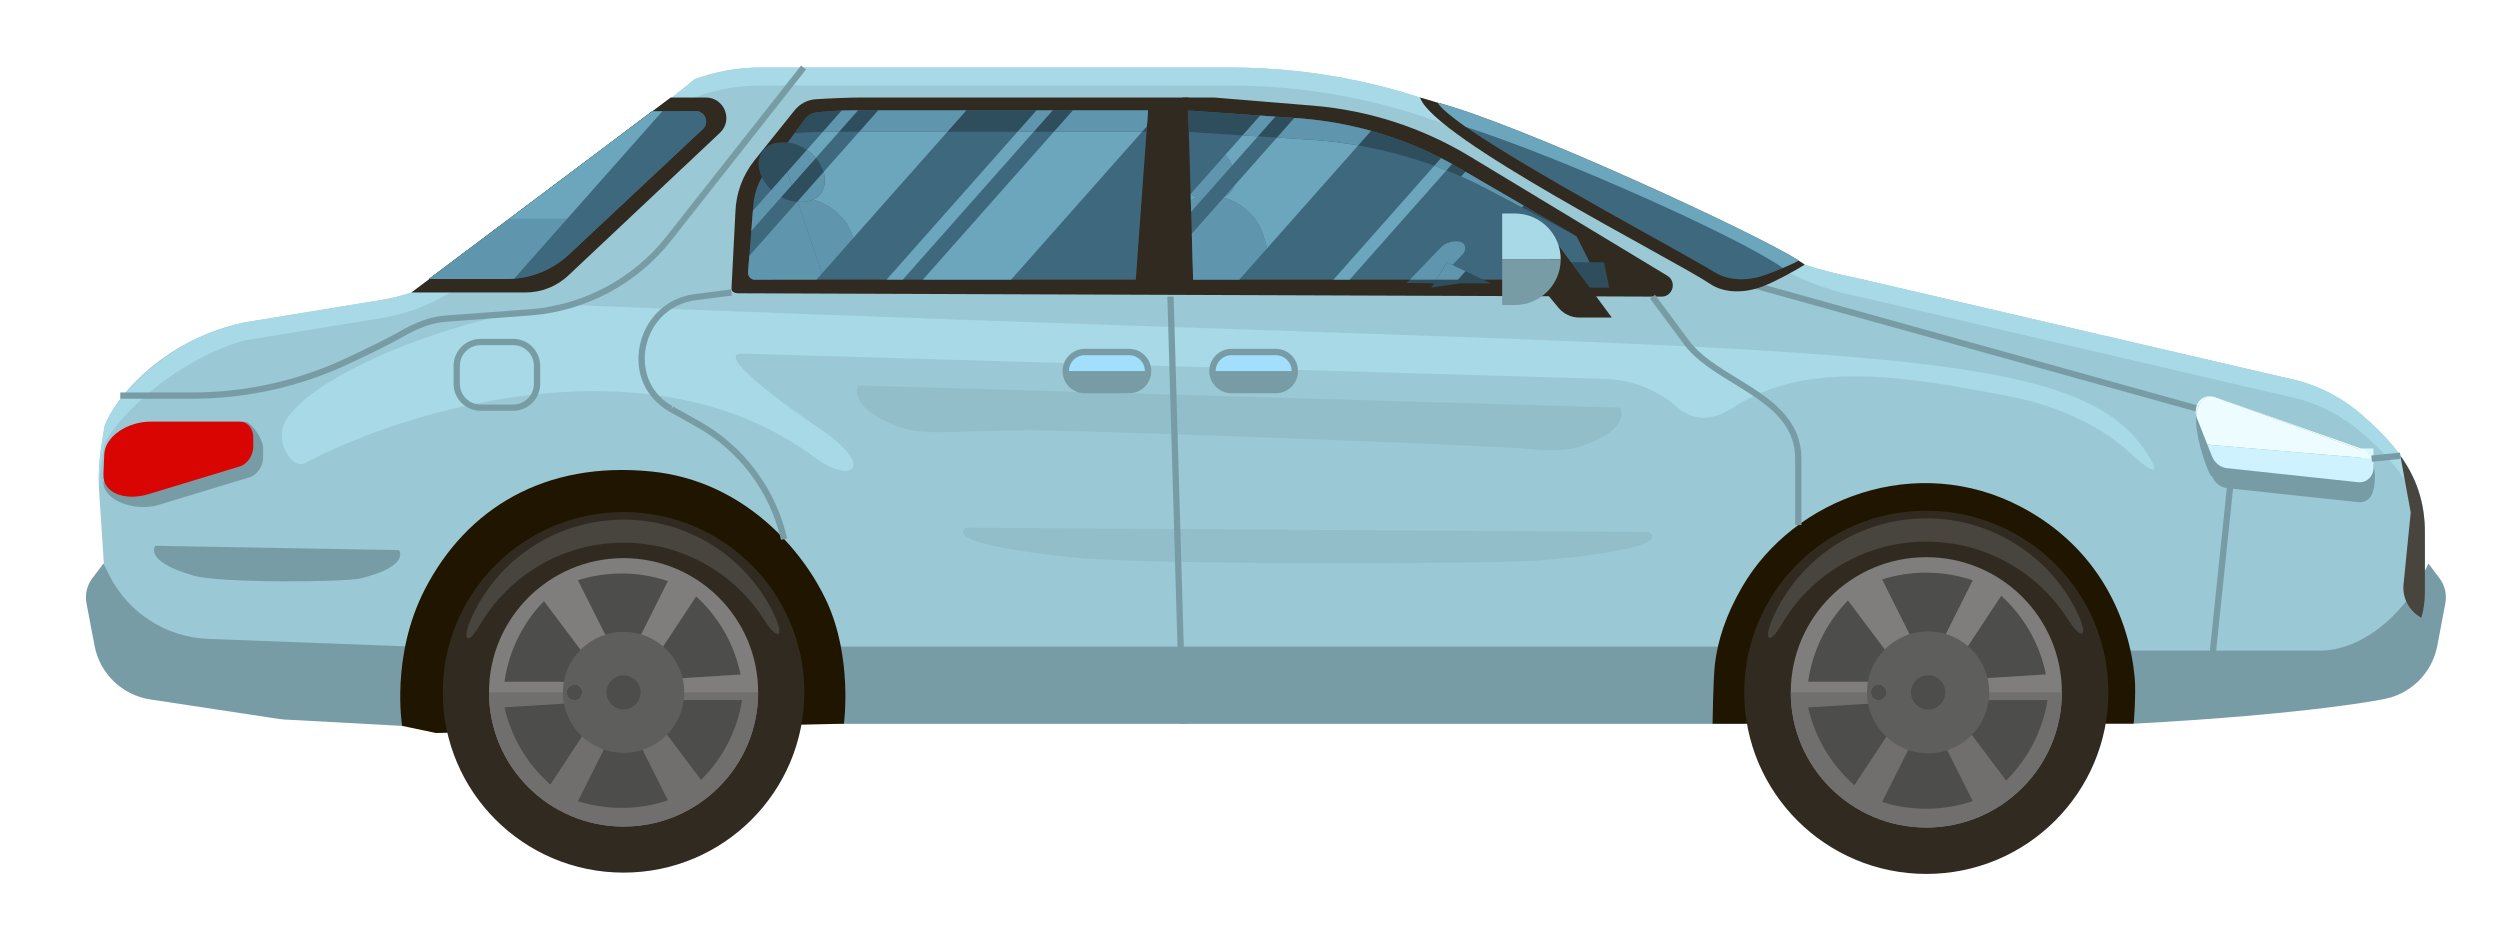 <svg width="124" height="46" viewBox="0 0 124 46" fill="none" xmlns="http://www.w3.org/2000/svg">
<g filter="url(#filter0_f)">
<rect x="10" y="45" width="100" height="1" fill="white" fill-opacity="0.8"/>
</g>
<path d="M62.219 16.767H61.965C60.886 16.767 59.757 15.904 59.441 14.841L58.498 11.661C58.183 10.597 58.801 9.735 59.88 9.735H60.135C61.213 9.735 62.343 10.597 62.658 11.661L63.602 14.841C63.916 15.904 63.298 16.767 62.219 16.767Z" fill="#2E4E5E"/>
<path d="M60.145 9.911H59.973C59.148 9.911 58.284 9.252 58.043 8.439C57.801 7.624 58.275 6.965 59.1 6.965H59.272C60.097 6.965 60.962 7.624 61.203 8.439C61.444 9.252 60.971 9.911 60.145 9.911Z" fill="#2E4E5E"/>
<path d="M41.866 16.866H41.611C40.532 16.866 39.403 16.003 39.087 14.941L38.145 11.76C37.829 10.697 38.448 9.834 39.526 9.834H39.781C40.859 9.834 41.99 10.697 42.304 11.76L43.248 14.941C43.562 16.003 42.944 16.866 41.866 16.866Z" fill="#2E4E5E"/>
<path d="M38.905 8.104L41.24 14.934H36.475L35.024 9.672L38.368 7.695L38.905 8.104Z" fill="#2E4E5E"/>
<path d="M10.187 34.894C12.075 35.556 22.538 35.894 24.539 35.894H84.914H102.82C105.621 35.894 108.416 35.61 111.16 35.047L116.551 33.94C118.719 33.495 120.274 31.591 120.274 29.385V26.414C120.274 23.851 119.058 22.229 117.116 20.55C116.058 19.636 114.778 19.014 113.403 18.748L92.092 13.791C90.377 13.459 88.705 12.926 87.114 12.203L73.617 6.071C69.667 4.278 65.377 3.349 61.037 3.349H37.726C36.611 3.349 35.505 3.545 34.458 3.928L23.321 12.909C22.067 13.919 20.575 14.594 18.988 14.867L12.098 15.996C7.576 16.963 5.308 20.387 5.166 21.249C4.976 22.392 4.839 23.181 4.922 24.439L5.282 29.969C5.4 31.772 6.586 33.331 8.295 33.931L10.187 34.894Z" fill="#9AC8D4"/>
<path d="M86.515 35.897H41.087V32.069H86.515V35.897Z" fill="#789CA6"/>
<path d="M117.116 20.55C116.058 19.636 114.778 19.014 113.403 18.748L92.093 13.79C90.377 13.458 88.705 12.926 87.114 12.203L73.617 6.071C69.667 4.278 65.377 3.349 61.038 3.349H37.727C36.611 3.349 35.505 3.545 34.458 3.928L23.321 12.909C22.068 13.919 20.576 14.594 18.988 14.867L12.098 15.996C7.703 16.963 5.308 20.387 5.166 21.249C4.99 22.306 4.863 23.067 4.909 24.17C4.941 23.493 5.041 22.894 5.166 22.146C5.308 21.284 8.255 18.002 12.098 16.892L18.988 15.764C20.576 15.49 22.068 14.816 23.321 13.806L34.458 4.825C35.505 4.441 36.611 4.245 37.727 4.245H61.038C65.377 4.245 69.667 5.174 73.617 6.968L87.694 13.065C89.285 13.788 90.377 14.355 92.093 14.688L113.403 19.645C114.778 19.911 116.058 20.532 117.116 21.447C119.058 23.126 120.274 24.748 120.274 27.311V26.414C120.274 23.851 119.058 22.228 117.116 20.55Z" fill="#A7D9E6"/>
<path d="M39.409 5.475C39.67 5.15 40.053 4.948 40.471 4.921C41.219 4.873 42.202 4.837 42.705 4.837H60.225L65.139 5.242C67.884 5.469 70.537 6.328 72.892 7.751L82.699 13.676C83.192 13.973 82.968 14.731 82.391 14.713L36.572 14.546C36.405 14.527 36.28 14.465 36.283 14.297L36.475 10.545C36.5 9.599 36.834 8.688 37.426 7.948L39.409 5.475Z" fill="#312A20"/>
<path d="M58.9 14L58.641 4.841L58.953 4.832L59.212 13.99L58.9 14Z" fill="#312A20"/>
<path d="M5.129 27.953L5.423 28.538C6.361 30.404 8.244 31.612 10.336 31.69L20.409 32.068L19.945 36.005L14.107 35.688C14.018 35.683 13.93 35.674 13.841 35.661L7.458 34.693C6.062 34.482 4.952 33.414 4.69 32.03L4.29 29.924C4.206 29.487 4.312 29.035 4.58 28.679L5.129 27.953Z" fill="#789CA6"/>
<path d="M120.453 27.953L120.16 28.538C119.225 30.404 117.279 32.191 115.194 32.269H105.349L105.833 35.897C114.715 35.414 118.306 34.667 118.13 34.694C119.522 34.483 120.629 33.414 120.89 32.031L121.289 29.924C121.372 29.487 121.267 29.036 120.999 28.68L120.453 27.953Z" fill="#789CA6"/>
<path d="M41.858 35.894C41.858 35.894 42.307 32.63 40.994 29.808C39.855 27.359 36.963 23.854 32.302 23.385C27.025 22.854 23.145 25.21 21.07 29.237C19.371 32.536 19.945 36.005 19.945 36.005L21.625 36.357L41.858 35.894Z" fill="#201600"/>
<path d="M100.28 25.159C95.057 22.389 88.968 24.726 86.425 29.086C85.595 30.509 85.195 31.785 85.059 32.95C84.974 33.683 84.943 35.897 84.943 35.897C84.943 35.897 104.576 35.897 105.832 35.897C105.832 35.897 105.953 34.416 105.883 33.633C105.623 30.717 104.113 27.191 100.28 25.159Z" fill="#201600"/>
<path d="M80.359 20.22L42.566 19.119C42.566 19.119 41.953 20.137 44.458 21.121C45.759 21.632 46.81 21.387 50.825 21.34C53.145 21.312 73.486 22.07 75.603 22.25C76.973 22.368 77.678 22.382 78.479 22.113C80.967 21.273 80.359 20.22 80.359 20.22Z" fill="#92BEC9"/>
<path d="M81.78 26.387L47.941 26.172C47.941 26.172 46.225 26.925 53.241 27.653C56.883 28.031 74.274 27.986 76.516 27.787C83.484 27.166 81.78 26.387 81.78 26.387Z" fill="#92BEC9"/>
<path d="M21.963 34.341C21.963 29.402 25.977 25.399 30.929 25.399C35.88 25.399 39.895 29.402 39.895 34.341C39.895 39.279 35.88 43.282 30.929 43.282C25.977 43.282 21.963 39.279 21.963 34.341Z" fill="#312A20"/>
<path d="M24.254 34.34C24.254 30.664 27.243 27.683 30.93 27.683C34.616 27.683 37.604 30.664 37.604 34.34C37.604 38.017 34.616 40.998 30.93 40.998C27.243 40.998 24.254 38.017 24.254 34.34Z" fill="#7F7E7C"/>
<path d="M30.93 40.998C34.616 40.998 37.604 38.017 37.604 34.34H24.254C24.254 38.017 27.243 40.998 30.93 40.998Z" fill="#706F6E"/>
<path d="M33.127 28.821C32.407 28.58 31.638 28.445 30.836 28.445C30.079 28.445 29.349 28.562 28.664 28.778L30.907 33.251L33.127 28.821Z" fill="#4D4D4B"/>
<path d="M33.127 39.696C32.407 39.937 31.638 40.072 30.836 40.072C30.079 40.072 29.349 39.955 28.664 39.739L30.907 35.265L33.127 39.696Z" fill="#4D4D4B"/>
<path d="M36.731 33.456C36.578 32.713 36.31 31.982 35.907 31.29C35.528 30.637 35.06 30.067 34.529 29.583L31.774 33.762L36.731 33.456Z" fill="#4D4D4B"/>
<path d="M27.299 38.913C26.729 38.411 26.225 37.815 25.823 37.124C25.443 36.471 25.179 35.782 25.021 35.083L30.027 34.773L27.299 38.913Z" fill="#4D4D4B"/>
<path d="M34.771 38.683C35.309 38.148 35.776 37.523 36.135 36.807C36.473 36.133 36.695 35.43 36.809 34.722L31.793 34.719L34.771 38.683Z" fill="#4D4D4B"/>
<path d="M25.021 33.814C25.128 33.064 25.351 32.317 25.71 31.603C26.048 30.927 26.48 30.329 26.98 29.814L29.987 33.817L25.021 33.814Z" fill="#4D4D4B"/>
<path d="M27.92 34.341C27.92 32.683 29.267 31.339 30.93 31.339C32.592 31.339 33.94 32.683 33.94 34.341C33.94 35.998 32.592 37.342 30.93 37.342C29.267 37.342 27.92 35.998 27.92 34.341Z" fill="#5E5E5C"/>
<path d="M30.084 34.341C30.084 33.875 30.462 33.498 30.93 33.498C31.396 33.498 31.775 33.875 31.775 34.341C31.775 34.807 31.396 35.183 30.93 35.183C30.462 35.183 30.084 34.807 30.084 34.341Z" fill="#4D4D4B"/>
<path d="M28.145 34.34C28.145 34.148 28.302 33.992 28.495 33.992C28.688 33.992 28.845 34.148 28.845 34.34C28.845 34.533 28.688 34.69 28.495 34.69C28.302 34.69 28.145 34.533 28.145 34.34Z" fill="#4D4D4B"/>
<path d="M28.145 34.34C28.145 34.148 28.302 33.992 28.495 33.992C28.688 33.992 28.845 34.148 28.845 34.34C28.845 34.533 28.688 34.69 28.495 34.69C28.302 34.69 28.145 34.533 28.145 34.34Z" fill="#4D4D4B"/>
<path d="M28.145 34.34C28.145 34.148 28.302 33.992 28.495 33.992C28.688 33.992 28.845 34.148 28.845 34.34C28.845 34.533 28.688 34.69 28.495 34.69C28.302 34.69 28.145 34.533 28.145 34.34Z" fill="#4D4D4B"/>
<path d="M28.145 34.34C28.145 34.148 28.302 33.992 28.495 33.992C28.688 33.992 28.845 34.148 28.845 34.34C28.845 34.533 28.688 34.69 28.495 34.69C28.302 34.69 28.145 34.533 28.145 34.34Z" fill="#4D4D4B"/>
<path d="M28.145 34.34C28.145 34.148 28.302 33.992 28.495 33.992C28.688 33.992 28.845 34.148 28.845 34.34C28.845 34.533 28.688 34.69 28.495 34.69C28.302 34.69 28.145 34.533 28.145 34.34Z" fill="#4D4D4B"/>
<path d="M28.145 34.34C28.145 34.148 28.302 33.992 28.495 33.992C28.688 33.992 28.845 34.148 28.845 34.34C28.845 34.533 28.688 34.69 28.495 34.69C28.302 34.69 28.145 34.533 28.145 34.34Z" fill="#4D4D4B"/>
<path d="M28.145 34.34C28.145 34.148 28.302 33.992 28.495 33.992C28.688 33.992 28.845 34.148 28.845 34.34C28.845 34.533 28.688 34.69 28.495 34.69C28.302 34.69 28.145 34.533 28.145 34.34Z" fill="#4D4D4B"/>
<path d="M28.145 34.34C28.145 34.148 28.302 33.992 28.495 33.992C28.688 33.992 28.845 34.148 28.845 34.34C28.845 34.533 28.688 34.69 28.495 34.69C28.302 34.69 28.145 34.533 28.145 34.34Z" fill="#4D4D4B"/>
<path d="M28.145 34.34C28.145 34.148 28.302 33.992 28.495 33.992C28.688 33.992 28.845 34.148 28.845 34.34C28.845 34.533 28.688 34.69 28.495 34.69C28.302 34.69 28.145 34.533 28.145 34.34Z" fill="#4D4D4B"/>
<path d="M28.145 34.34C28.145 34.148 28.302 33.992 28.495 33.992C28.688 33.992 28.845 34.148 28.845 34.34C28.845 34.533 28.688 34.69 28.495 34.69C28.302 34.69 28.145 34.533 28.145 34.34Z" fill="#4D4D4B"/>
<path d="M28.145 34.34C28.145 34.148 28.302 33.992 28.495 33.992C28.688 33.992 28.845 34.148 28.845 34.34C28.845 34.533 28.688 34.69 28.495 34.69C28.302 34.69 28.145 34.533 28.145 34.34Z" fill="#4D4D4B"/>
<path d="M28.145 34.34C28.145 34.148 28.302 33.992 28.495 33.992C28.688 33.992 28.845 34.148 28.845 34.34C28.845 34.533 28.688 34.69 28.495 34.69C28.302 34.69 28.145 34.533 28.145 34.34Z" fill="#4D4D4B"/>
<path d="M30.93 26.919C33.857 26.919 36.426 28.439 37.892 30.73C38.613 31.859 38.957 31.597 38.326 30.334C36.968 27.617 34.151 25.773 30.93 25.773C27.627 25.773 24.748 27.712 23.433 30.541C22.869 31.755 23.171 32.081 23.791 31.019C25.221 28.567 27.88 26.919 30.93 26.919Z" fill="#48443E"/>
<path d="M28.914 15.146C25.045 14.989 15.786 18.062 14.141 20.913C13.608 21.835 14.459 23.332 15.134 22.971C20.162 20.281 32.34 16.633 40.429 22.707C42.226 24.055 43.715 23.204 40.225 20.965C40.225 20.965 35.125 17.488 36.839 17.539L79.603 18.794C80.766 18.828 81.892 19.215 82.831 19.902C83.287 20.236 84.168 21.395 86.027 20.182C89.732 17.766 94.921 18.76 99.479 19.621C102.467 20.185 104.405 21.328 105.65 22.473C107.411 24.093 106.919 22.992 106.134 21.989C101.893 16.567 88.529 17.561 28.914 15.146Z" fill="#A7D9E6"/>
<path d="M120.274 26.419C120.274 24.879 119.828 23.681 119.057 22.604L119.572 25.419L119.216 28.986C119.149 29.665 119.498 30.317 120.101 30.638C120.213 30.239 120.274 29.82 120.274 29.39V26.419Z" fill="#48443E"/>
<path d="M89.351 26.044H89.04V22.775C89.04 20.89 87.563 19.986 86 19.029C85.076 18.463 84.121 17.878 83.525 17.076L81.839 14.805L82.089 14.621L83.776 16.892C84.336 17.646 85.224 18.189 86.162 18.763C87.73 19.723 89.351 20.716 89.351 22.775V26.044Z" fill="#789CA6"/>
<path d="M58.514 35.898L57.9 14.717L58.212 14.709L58.826 35.889L58.514 35.898Z" fill="#789CA6"/>
<path d="M38.738 26.778C38.198 24.399 36.666 22.352 34.533 21.161L33.178 20.404C32.017 19.731 31.463 18.484 31.733 17.147C32.012 15.768 33.085 14.761 34.465 14.584L36.263 14.353L36.304 14.661L34.504 14.892C33.258 15.051 32.291 15.961 32.038 17.209C31.848 18.151 32.089 19.414 33.335 20.134L33.311 20.3L33.387 20.164L34.685 20.89C36.895 22.123 38.483 24.245 39.042 26.71L38.738 26.778Z" fill="#789CA6"/>
<path d="M19.786 27.285L7.702 27.07C7.702 27.07 7.089 27.823 9.595 28.551C10.894 28.93 17.105 28.884 17.905 28.685C20.394 28.064 19.786 27.285 19.786 27.285Z" fill="#789CA6"/>
<path d="M108.962 20.423L86.923 14.289L87.006 13.99L109.046 20.125L108.962 20.423Z" fill="#789CA6"/>
<path d="M109.86 19.695L117.294 22.378C117.887 22.586 117.936 24.251 117.536 24.692C117.39 24.853 117.181 24.931 116.96 24.907L110.447 24.21C110.13 24.176 109.84 23.939 109.71 23.609C109.646 23.777 108.971 22.09 108.925 20.914C108.896 20.195 109.229 19.473 109.86 19.695Z" fill="#789CA6"/>
<path d="M117.102 23.02H117.722V22.245H117.102V23.02Z" fill="#DAF8FE"/>
<path d="M117.036 23.922C117.011 23.922 116.985 23.92 116.959 23.918L110.447 23.22C110.129 23.186 109.839 22.949 109.709 22.62L108.979 20.767L109.476 22.026C109.549 22.047 109.622 22.068 109.699 22.074L117.63 22.748C117.666 22.83 117.697 22.922 117.721 23.021C117.76 23.265 117.705 23.516 117.536 23.702C117.407 23.844 117.229 23.922 117.036 23.922ZM117.592 22.67C117.554 22.602 117.508 22.538 117.455 22.481C117.507 22.532 117.553 22.595 117.592 22.67ZM108.969 20.741C108.967 20.734 108.964 20.726 108.962 20.72C108.964 20.726 108.967 20.734 108.969 20.741ZM108.956 20.702C108.956 20.7 108.955 20.7 108.955 20.698C108.955 20.7 108.956 20.7 108.956 20.702Z" fill="#CEF3FE"/>
<path d="M109.843 19.689C109.76 19.662 109.68 19.649 109.604 19.649C109.68 19.649 109.76 19.662 109.843 19.689Z" fill="#DAF8FE"/>
<path d="M108.933 20.617C108.917 20.546 108.909 20.476 108.909 20.408C108.909 20.476 108.917 20.546 108.933 20.617ZM108.965 20.102C109.069 19.835 109.307 19.652 109.597 19.649C109.307 19.652 109.069 19.835 108.965 20.102Z" fill="#F2FEFF"/>
<path d="M108.909 20.408C108.909 20.299 108.929 20.195 108.965 20.102C108.929 20.195 108.909 20.299 108.909 20.408Z" fill="#CEF3FE"/>
<path d="M109.853 19.692H109.852C109.85 19.692 109.847 19.691 109.845 19.69C109.845 19.69 109.845 19.69 109.845 19.69C109.847 19.691 109.85 19.692 109.853 19.692ZM109.845 19.69C109.844 19.69 109.843 19.69 109.843 19.689C109.843 19.69 109.844 19.69 109.845 19.69Z" fill="#F2FEFF"/>
<path d="M109.861 19.695C109.858 19.694 109.855 19.694 109.852 19.692H109.853C109.855 19.694 109.858 19.694 109.861 19.695ZM109.845 19.69C109.845 19.689 109.845 19.689 109.845 19.689C109.845 19.689 109.845 19.689 109.845 19.689C109.845 19.69 109.845 19.689 109.845 19.69Z" fill="#CEF3FE"/>
<path d="M117.633 22.748H117.631C117.619 22.72 117.606 22.694 117.593 22.67C117.607 22.695 117.621 22.721 117.633 22.748ZM117.456 22.481C117.407 22.433 117.353 22.398 117.294 22.378L109.86 19.695L117.102 22.245C117.241 22.294 117.36 22.377 117.456 22.481ZM108.933 20.617C108.917 20.546 108.909 20.476 108.909 20.408L108.963 20.422C108.95 20.486 108.94 20.551 108.933 20.617ZM109.028 20.188L109.046 20.125L108.965 20.102C109.069 19.835 109.307 19.652 109.597 19.649C109.599 19.649 109.601 19.649 109.603 19.649C109.604 19.649 109.604 19.649 109.604 19.649C109.681 19.649 109.761 19.662 109.843 19.689C109.844 19.69 109.845 19.69 109.845 19.69C109.771 19.666 109.702 19.654 109.637 19.654C109.349 19.654 109.143 19.876 109.028 20.188ZM109.852 19.692C109.85 19.692 109.848 19.691 109.846 19.69C109.848 19.691 109.85 19.692 109.852 19.692Z" fill="#FAFFFF"/>
<path d="M108.963 20.423L108.909 20.408C108.909 20.299 108.929 20.195 108.965 20.102L109.046 20.125L109.028 20.189C109.002 20.262 108.979 20.341 108.963 20.423Z" fill="#EDFDFF"/>
<path d="M117.63 22.748L109.699 22.074C109.622 22.067 109.549 22.046 109.476 22.026L108.979 20.766C108.975 20.758 108.972 20.75 108.969 20.741C108.967 20.733 108.964 20.726 108.962 20.719C108.96 20.713 108.958 20.707 108.956 20.701C108.956 20.7 108.955 20.7 108.955 20.698C108.946 20.671 108.939 20.644 108.933 20.617C108.939 20.551 108.949 20.486 108.962 20.422C108.979 20.341 109.001 20.262 109.028 20.188C109.143 19.876 109.348 19.654 109.636 19.654C109.701 19.654 109.771 19.666 109.845 19.69C109.845 19.69 109.845 19.69 109.845 19.69C109.847 19.691 109.85 19.692 109.851 19.692C109.854 19.693 109.857 19.694 109.859 19.695L117.294 22.378C117.353 22.398 117.406 22.433 117.455 22.481C117.508 22.538 117.554 22.602 117.592 22.67C117.605 22.694 117.618 22.72 117.63 22.748Z" fill="#EDFDFF"/>
<path d="M109.892 32.552L109.583 32.52L110.481 23.905L110.791 23.937L109.892 32.552Z" fill="#789CA6"/>
<path d="M86.515 34.34C86.515 29.367 90.558 25.334 95.545 25.334C100.532 25.334 104.576 29.367 104.576 34.34C104.576 39.315 100.532 43.347 95.545 43.347C90.558 43.347 86.515 39.315 86.515 34.34Z" fill="#312A20"/>
<path d="M88.822 34.341C88.822 30.638 91.832 27.636 95.546 27.636C99.259 27.636 102.269 30.638 102.269 34.341C102.269 38.044 99.259 41.046 95.546 41.046C91.832 41.046 88.822 38.044 88.822 34.341Z" fill="#7F7E7C"/>
<path d="M95.546 41.046C99.259 41.046 102.269 38.044 102.269 34.341H88.822C88.822 38.044 91.832 41.046 95.546 41.046Z" fill="#706F6E"/>
<path d="M97.848 28.782C97.122 28.539 96.348 28.402 95.54 28.402C94.778 28.402 94.043 28.521 93.353 28.738L95.611 33.244L97.848 28.782Z" fill="#4D4D4B"/>
<path d="M97.848 39.735C97.122 39.977 96.348 40.114 95.54 40.114C94.778 40.114 94.043 39.996 93.353 39.779L95.611 35.273L97.848 39.735Z" fill="#4D4D4B"/>
<path d="M101.479 33.45C101.325 32.702 101.055 31.965 100.65 31.268C100.266 30.61 99.796 30.036 99.261 29.549L96.486 33.759L101.479 33.45Z" fill="#4D4D4B"/>
<path d="M91.979 38.945C91.405 38.441 90.897 37.841 90.492 37.144C90.109 36.486 89.843 35.793 89.685 35.089L94.727 34.777L91.979 38.945Z" fill="#4D4D4B"/>
<path d="M99.504 38.715C100.047 38.175 100.516 37.546 100.878 36.826C101.219 36.146 101.442 35.438 101.557 34.724L96.505 34.722L99.504 38.715Z" fill="#4D4D4B"/>
<path d="M89.684 33.811C89.792 33.055 90.016 32.303 90.377 31.582C90.719 30.902 91.154 30.301 91.657 29.782L94.686 33.813L89.684 33.811Z" fill="#4D4D4B"/>
<path d="M92.603 34.34C92.603 32.671 93.96 31.317 95.634 31.317C97.309 31.317 98.665 32.671 98.665 34.34C98.665 36.01 97.309 37.364 95.634 37.364C93.96 37.364 92.603 36.01 92.603 34.34Z" fill="#5E5E5C"/>
<path d="M95.545 26.865C98.494 26.865 101.081 28.395 102.557 30.704C103.285 31.841 103.631 31.577 102.995 30.305C101.628 27.569 98.79 25.71 95.545 25.71C92.218 25.71 89.319 27.664 87.994 30.514C87.427 31.736 87.731 32.064 88.355 30.995C89.795 28.525 92.474 26.865 95.545 26.865Z" fill="#48443E"/>
<path d="M94.783 34.341C94.783 33.872 95.165 33.492 95.634 33.492C96.105 33.492 96.487 33.872 96.487 34.341C96.487 34.81 96.105 35.19 95.634 35.19C95.165 35.19 94.783 34.81 94.783 34.341Z" fill="#4D4D4B"/>
<path d="M92.831 34.34C92.831 34.147 92.989 33.989 93.183 33.989C93.378 33.989 93.535 34.147 93.535 34.34C93.535 34.535 93.378 34.691 93.183 34.691C92.989 34.691 92.831 34.535 92.831 34.34Z" fill="#4D4D4B"/>
<path d="M92.831 34.34C92.831 34.147 92.989 33.989 93.183 33.989C93.378 33.989 93.535 34.147 93.535 34.34C93.535 34.535 93.378 34.691 93.183 34.691C92.989 34.691 92.831 34.535 92.831 34.34Z" fill="#4D4D4B"/>
<path d="M92.831 34.34C92.831 34.147 92.989 33.989 93.183 33.989C93.378 33.989 93.535 34.147 93.535 34.34C93.535 34.535 93.378 34.691 93.183 34.691C92.989 34.691 92.831 34.535 92.831 34.34Z" fill="#4D4D4B"/>
<path d="M92.831 34.34C92.831 34.147 92.989 33.989 93.183 33.989C93.378 33.989 93.535 34.147 93.535 34.34C93.535 34.535 93.378 34.691 93.183 34.691C92.989 34.691 92.831 34.535 92.831 34.34Z" fill="#4D4D4B"/>
<path d="M92.831 34.34C92.831 34.147 92.989 33.989 93.183 33.989C93.378 33.989 93.535 34.147 93.535 34.34C93.535 34.535 93.378 34.691 93.183 34.691C92.989 34.691 92.831 34.535 92.831 34.34Z" fill="#4D4D4B"/>
<path d="M92.831 34.34C92.831 34.147 92.989 33.989 93.183 33.989C93.378 33.989 93.535 34.147 93.535 34.34C93.535 34.535 93.378 34.691 93.183 34.691C92.989 34.691 92.831 34.535 92.831 34.34Z" fill="#4D4D4B"/>
<path d="M92.831 34.34C92.831 34.147 92.989 33.989 93.183 33.989C93.378 33.989 93.535 34.147 93.535 34.34C93.535 34.535 93.378 34.691 93.183 34.691C92.989 34.691 92.831 34.535 92.831 34.34Z" fill="#4D4D4B"/>
<path d="M92.831 34.34C92.831 34.147 92.989 33.989 93.183 33.989C93.378 33.989 93.535 34.147 93.535 34.34C93.535 34.535 93.378 34.691 93.183 34.691C92.989 34.691 92.831 34.535 92.831 34.34Z" fill="#4D4D4B"/>
<path d="M92.831 34.34C92.831 34.147 92.989 33.989 93.183 33.989C93.378 33.989 93.535 34.147 93.535 34.34C93.535 34.535 93.378 34.691 93.183 34.691C92.989 34.691 92.831 34.535 92.831 34.34Z" fill="#4D4D4B"/>
<path d="M92.831 34.34C92.831 34.147 92.989 33.989 93.183 33.989C93.378 33.989 93.535 34.147 93.535 34.34C93.535 34.535 93.378 34.691 93.183 34.691C92.989 34.691 92.831 34.535 92.831 34.34Z" fill="#4D4D4B"/>
<path d="M92.831 34.34C92.831 34.147 92.989 33.989 93.183 33.989C93.378 33.989 93.535 34.147 93.535 34.34C93.535 34.535 93.378 34.691 93.183 34.691C92.989 34.691 92.831 34.535 92.831 34.34Z" fill="#4D4D4B"/>
<path d="M92.831 34.34C92.831 34.147 92.989 33.989 93.183 33.989C93.378 33.989 93.535 34.147 93.535 34.34C93.535 34.535 93.378 34.691 93.183 34.691C92.989 34.691 92.831 34.535 92.831 34.34Z" fill="#4D4D4B"/>
<path d="M117.649 22.903L117.617 22.594L119.04 22.449L119.073 22.759L117.649 22.903Z" fill="#789CA6"/>
<path d="M20.406 14.507H26.064C26.854 14.507 27.612 14.206 28.187 13.666L35.707 6.59C36.377 5.96 35.93 4.837 35.009 4.837H33.264L20.406 14.507Z" fill="#312A20"/>
<path d="M23.837 17.119C23.27 17.119 22.809 17.578 22.809 18.143V19.041C22.809 19.606 23.27 20.065 23.837 20.065H25.453C26.02 20.065 26.481 19.606 26.481 19.041V18.143C26.481 17.578 26.02 17.119 25.453 17.119H23.837ZM25.453 20.375H23.837C23.099 20.375 22.498 19.777 22.498 19.041V18.143C22.498 17.407 23.099 16.808 23.837 16.808H25.453C26.192 16.808 26.793 17.407 26.793 18.143V19.041C26.793 19.777 26.192 20.375 25.453 20.375Z" fill="#789CA6"/>
<path d="M7.855 25.046L12.383 23.671C12.768 23.554 13.052 23.116 13.052 22.684V22.222C13.052 21.794 12.486 20.913 12.105 20.913L7.96 21.449C6.824 21.449 5.698 22.177 5.66 23.082L5.129 23.887C5.09 24.812 6.683 25.401 7.855 25.046Z" fill="#789CA6"/>
<path d="M7.366 24.51L11.894 23.135C12.279 23.018 12.563 22.581 12.563 22.148V21.687C12.563 21.259 12.283 20.913 11.902 20.913H7.471C6.334 20.913 5.209 21.641 5.17 22.546L5.13 23.529C5.091 24.453 6.194 24.866 7.366 24.51Z" fill="#D90502"/>
<path d="M9.564 19.776H5.965V19.465H9.564C12.169 19.465 14.789 18.882 17.141 17.779C18.395 17.191 19.28 16.749 19.774 16.466C20.647 15.963 21.352 15.713 22.059 15.653L26.343 15.334C28.974 15.115 31.421 13.802 33.053 11.73L39.733 3.252L39.979 3.445L33.299 11.923C31.613 14.062 29.086 15.418 26.367 15.643L22.084 15.963C21.426 16.018 20.761 16.256 19.929 16.735C19.429 17.023 18.535 17.469 17.274 18.06C14.88 19.182 12.214 19.776 9.564 19.776Z" fill="#789CA6"/>
<path d="M34.504 6.575L34.654 6.598L34.86 6.404C35.203 6.083 34.974 5.511 34.504 5.513L32.35 5.522L30.939 6.582L34.504 6.575Z" fill="#2E4E5E"/>
<path d="M59.18 13.871H79.275L78.206 11.729L72.307 8.297C69.959 6.931 67.271 6.094 64.533 5.876L58.935 5.481L59.18 13.871Z" fill="#3D687D"/>
<path d="M65.126 6.939C68.152 7.156 71.125 7.994 73.722 9.359L78.02 11.621L72.307 8.297C69.959 6.931 67.271 6.094 64.533 5.876L58.935 5.482L58.966 6.545L65.126 6.939Z" fill="#2E4E5E"/>
<path d="M72.499 12.015C72.256 11.896 71.688 11.986 71.419 12.316L69.763 14.037L71.168 14.054L72.556 12.612C72.698 12.463 72.761 12.143 72.499 12.015Z" fill="#2E4E5E"/>
<path d="M79.557 13.009H77.024L74.918 14.265H79.817L79.557 13.009Z" fill="#2E4E5E"/>
<path d="M71.77 13.009L73.948 14.055H72.409L70.989 14.265L71.77 13.009Z" fill="#2E4E5E"/>
<path d="M75.49 10.289L73.722 9.359C73.315 9.145 72.898 8.943 72.473 8.755L72.684 8.516L75.573 10.196L75.49 10.289Z" fill="#6096AD"/>
<path d="M71.234 13.871H69.923L71.419 12.317C71.613 12.078 71.962 11.965 72.233 11.965C72.338 11.965 72.431 11.982 72.498 12.015C72.761 12.143 72.698 12.463 72.555 12.612L72.046 13.142L71.77 13.009L71.234 13.871Z" fill="#6096AD"/>
<path d="M72.317 13.871H71.234L71.77 13.009L72.046 13.142L72.689 13.45L72.317 13.871Z" fill="#6096AD"/>
<path d="M66.944 13.871H66.139L71.143 8.22C71.346 8.294 71.546 8.37 71.746 8.45L66.944 13.871Z" fill="#6BA6BD"/>
<path d="M71.745 8.45C71.546 8.37 71.345 8.294 71.143 8.22L71.477 7.843C71.661 7.937 71.843 8.035 72.023 8.136L71.745 8.45Z" fill="#6096AD"/>
<path d="M62.85 12.312L62.657 11.661C62.397 10.781 61.578 10.039 60.692 9.809L60.713 9.786C60.947 9.668 61.117 9.475 61.202 9.233L63.336 6.824L65.125 6.939C65.877 6.993 66.626 7.085 67.366 7.214L62.85 12.312Z" fill="#6BA6BD"/>
<path d="M67.366 7.214C66.626 7.085 65.877 6.993 65.126 6.939L63.336 6.824L64.197 5.852L64.533 5.876C65.708 5.97 66.873 6.177 68.006 6.491L67.366 7.214Z" fill="#6096AD"/>
<path d="M61.469 13.871H59.18L59.113 11.592L60.692 9.809C61.578 10.039 62.397 10.781 62.657 11.661L62.85 12.312L61.469 13.871Z" fill="#6096AD"/>
<path d="M60.713 9.786L61.202 9.233C61.117 9.475 60.947 9.668 60.713 9.786Z" fill="#6096AD"/>
<path d="M59.065 9.939L59.057 9.656C59.161 9.715 59.27 9.764 59.381 9.804C59.267 9.838 59.161 9.883 59.065 9.939Z" fill="#6BA6BD"/>
<path d="M61.116 8.206C61.03 8.018 60.911 7.843 60.77 7.685L61.63 6.715L62.392 6.764L61.116 8.206Z" fill="#6BA6BD"/>
<path d="M62.393 6.764L61.63 6.715L62.5 5.733L63.259 5.787L62.393 6.764Z" fill="#6096AD"/>
<path d="M59.082 10.502L59.065 9.939C59.162 9.883 59.267 9.838 59.382 9.804C59.465 9.834 59.551 9.858 59.636 9.876L59.082 10.502Z" fill="#6096AD"/>
<path d="M59.636 9.876C59.55 9.859 59.465 9.834 59.381 9.804C59.27 9.764 59.161 9.715 59.057 9.656L59.056 9.621L60.77 7.685C60.911 7.843 61.029 8.018 61.116 8.206L59.636 9.876Z" fill="#6096AD"/>
<path d="M42.369 5.472C41.754 5.472 41.138 5.507 40.524 5.575C40.284 5.602 40.063 5.731 39.912 5.933L37.898 8.622C37.549 9.128 37.38 9.727 37.353 10.352L37.102 13.502C37.093 13.689 37.223 13.85 37.398 13.871C37.398 13.871 44.433 13.861 44.753 13.871H56.337L56.945 5.472H42.369Z" fill="#3D687D"/>
<path d="M41.06 6.534H56.868L56.945 5.472H42.37C41.754 5.472 41.139 5.507 40.525 5.575C40.284 5.602 40.063 5.731 39.912 5.933L39.405 6.61C39.955 6.564 40.507 6.534 41.06 6.534Z" fill="#2E4E5E"/>
<path d="M39.792 10.011H39.62C38.795 10.011 37.931 9.351 37.689 8.537C37.447 7.723 37.921 7.064 38.746 7.064H38.919C39.744 7.064 40.608 7.723 40.85 8.537C41.091 9.351 40.617 10.011 39.792 10.011Z" fill="#2E4E5E"/>
<path d="M50.151 13.871H45.775L52.273 6.534H56.648L50.151 13.871ZM56.888 6.265L56.945 5.472L56.888 6.264V6.265Z" fill="#6BA6BD"/>
<path d="M56.649 6.534H52.273L53.214 5.472H56.945L56.888 6.265L56.649 6.534Z" fill="#6096AD"/>
<path d="M44.778 13.871H44.753C44.694 13.869 44.406 13.868 43.976 13.867L50.47 6.534H51.275L44.778 13.871Z" fill="#6BA6BD"/>
<path d="M51.276 6.534H50.471L51.411 5.472H52.216L51.276 6.534Z" fill="#6096AD"/>
<path d="M42.32 11.81L42.305 11.76C42.042 10.874 41.214 10.127 40.321 9.903C40.804 9.685 41.033 9.155 40.85 8.538C40.849 8.536 40.849 8.534 40.848 8.532L42.618 6.534H46.993L42.32 11.81Z" fill="#6BA6BD"/>
<path d="M46.993 6.534H42.618L43.559 5.472H47.934L46.993 6.534Z" fill="#6096AD"/>
<path d="M40.772 13.56L39.558 10.01C39.579 10.01 39.6 10.011 39.62 10.011H39.792C39.991 10.011 40.169 9.973 40.322 9.903C41.214 10.127 42.042 10.874 42.305 11.761L42.32 11.811L40.772 13.56Z" fill="#6096AD"/>
<path d="M39.792 10.011H39.62C39.6 10.011 39.579 10.01 39.558 10.009L39.553 9.995L40.849 8.532C40.849 8.534 40.85 8.536 40.85 8.537C41.034 9.155 40.804 9.685 40.322 9.903C40.169 9.972 39.991 10.011 39.792 10.011Z" fill="#6096AD"/>
<path d="M37.398 13.871C37.223 13.85 37.093 13.689 37.102 13.502L37.167 12.688L39.552 9.995L39.557 10.01L40.771 13.559L40.498 13.867C38.87 13.869 37.398 13.871 37.398 13.871Z" fill="#6096AD"/>
<path d="M40.465 7.839C40.335 7.686 40.184 7.548 40.019 7.434L40.814 6.536C40.896 6.535 40.978 6.534 41.06 6.534H41.621L40.465 7.839Z" fill="#6BA6BD"/>
<path d="M40.813 6.536L41.745 5.484C41.953 5.477 42.161 5.472 42.37 5.472H42.561L41.62 6.534H41.06C40.977 6.534 40.895 6.535 40.813 6.536Z" fill="#6096AD"/>
<path d="M39.275 9.183L39.051 8.527L40.019 7.434C40.184 7.548 40.335 7.686 40.465 7.839L39.275 9.183Z" fill="#6096AD"/>
<path d="M37.266 11.451L37.345 10.451L39.05 8.527L39.275 9.183L37.266 11.451Z" fill="#6096AD"/>
<path d="M32.35 5.522L34.504 5.514C34.974 5.512 35.203 6.084 34.86 6.404L28.225 12.618C27.387 13.402 26.28 13.839 25.128 13.839H21.27L32.35 5.522Z" fill="#3D687D"/>
<path d="M34.504 5.514L32.35 5.522L21.27 13.839H25.129C26.28 13.839 27.387 13.402 28.225 12.618L34.86 6.404C35.202 6.084 34.974 5.512 34.504 5.514Z" fill="#3D687D"/>
<path d="M28.125 10.858H25.241L32.35 5.522L32.852 5.52L28.125 10.858Z" fill="#6BA6BD"/>
<path d="M25.129 13.839H21.27L25.241 10.859H28.125L25.497 13.825C25.376 13.834 25.253 13.839 25.129 13.839Z" fill="#6096AD"/>
<path d="M77.301 12.173L79.945 15.75H78.331C77.936 15.75 77.56 15.575 77.308 15.272L76.215 13.961L77.301 12.173Z" fill="#312A20"/>
<path d="M75.133 10.588H74.508V12.859H77.411C77.411 11.605 76.392 10.588 75.133 10.588Z" fill="#A7D9E6"/>
<path d="M75.133 15.131C76.392 15.131 77.411 14.114 77.411 12.86H74.508V15.131H75.133Z" fill="#789CA6"/>
<path d="M87.412 14.213C87.99 13.996 89.029 13.437 89.509 13.128C89.075 12.64 75.774 6.278 70.435 4.837C71.097 6.851 82.914 12.808 84.838 14.09C85.49 14.524 86.457 14.57 87.412 14.213Z" fill="#312A20"/>
<path d="M87.605 13.621C88.183 13.405 88.735 13.191 89.213 12.923C87.147 11.599 75.22 6.124 71.306 5.092C72.118 6.526 83 12.245 85.03 13.497C85.697 13.91 86.65 13.979 87.605 13.621Z" fill="#3D687D"/>
<path d="M89.208 12.926C89.21 12.925 89.212 12.924 89.213 12.923C89.212 12.924 89.21 12.925 89.208 12.926ZM89.213 12.923C87.147 11.599 75.22 6.124 71.306 5.092C75.22 6.088 87.178 11.588 89.213 12.923Z" fill="#3D687D"/>
<path d="M89.2 12.931C89.202 12.929 89.205 12.928 89.208 12.926C89.205 12.928 89.202 12.929 89.2 12.931ZM72.705 6.296C72.703 6.295 72.701 6.294 72.7 6.293C72.701 6.294 72.703 6.296 72.705 6.296ZM71.308 5.095C71.307 5.094 71.306 5.094 71.306 5.092C71.306 5.094 71.307 5.094 71.308 5.095Z" fill="#62818D"/>
<path d="M88.425 13.288C86.243 11.754 77.426 7.805 72.705 6.296C72.703 6.295 72.701 6.294 72.7 6.293C72.062 5.841 71.45 5.343 71.308 5.095C71.307 5.094 71.306 5.094 71.306 5.092C75.22 6.124 87.147 11.599 89.213 12.923C89.212 12.924 89.21 12.925 89.208 12.926C89.205 12.928 89.202 12.929 89.2 12.931C88.96 13.063 88.691 13.17 88.425 13.288Z" fill="#6BA6BD"/>
<path d="M63.276 19.35H61.086C60.563 19.35 60.14 18.927 60.14 18.404C60.14 17.883 60.563 17.459 61.086 17.459H63.276C63.799 17.459 64.224 17.883 64.224 18.404C64.224 18.927 63.799 19.35 63.276 19.35Z" fill="#A2DFFC"/>
<path d="M61.087 17.617C60.652 17.617 60.298 17.97 60.298 18.404C60.298 18.839 60.652 19.192 61.087 19.192H63.276C63.711 19.192 64.066 18.839 64.066 18.404C64.066 17.97 63.711 17.617 63.276 17.617H61.087ZM63.276 19.507H61.087C60.477 19.507 59.981 19.012 59.981 18.404C59.981 17.796 60.477 17.302 61.087 17.302H63.276C63.886 17.302 64.382 17.796 64.382 18.404C64.382 19.012 63.886 19.507 63.276 19.507Z" fill="#789CA6"/>
<path d="M61.087 19.35H63.277C63.8 19.35 64.224 18.927 64.224 18.404H60.14C60.14 18.927 60.564 19.35 61.087 19.35Z" fill="#789CA6"/>
<path d="M55.998 19.35H53.809C53.286 19.35 52.861 18.927 52.861 18.404C52.861 17.883 53.286 17.459 53.809 17.459H55.998C56.522 17.459 56.945 17.883 56.945 18.404C56.945 18.927 56.522 19.35 55.998 19.35Z" fill="#A2DFFC"/>
<path d="M53.808 17.617C53.373 17.617 53.019 17.97 53.019 18.404C53.019 18.839 53.373 19.192 53.808 19.192H55.997C56.433 19.192 56.786 18.839 56.786 18.404C56.786 17.97 56.433 17.617 55.997 17.617H53.808ZM55.997 19.507H53.808C53.199 19.507 52.703 19.012 52.703 18.404C52.703 17.796 53.199 17.302 53.808 17.302H55.997C56.607 17.302 57.102 17.796 57.102 18.404C57.102 19.012 56.607 19.507 55.997 19.507Z" fill="#789CA6"/>
<path d="M53.809 19.35H55.998C56.522 19.35 56.945 18.927 56.945 18.404H52.861C52.861 18.927 53.286 19.35 53.809 19.35Z" fill="#789CA6"/>
<defs>
<filter id="filter0_f" x="0" y="35" width="120" height="21" filterUnits="userSpaceOnUse" color-interpolation-filters="sRGB">
<feFlood flood-opacity="0" result="BackgroundImageFix"/>
<feBlend mode="normal" in="SourceGraphic" in2="BackgroundImageFix" result="shape"/>
<feGaussianBlur stdDeviation="5" result="effect1_foregroundBlur"/>
</filter>
</defs>
</svg>
